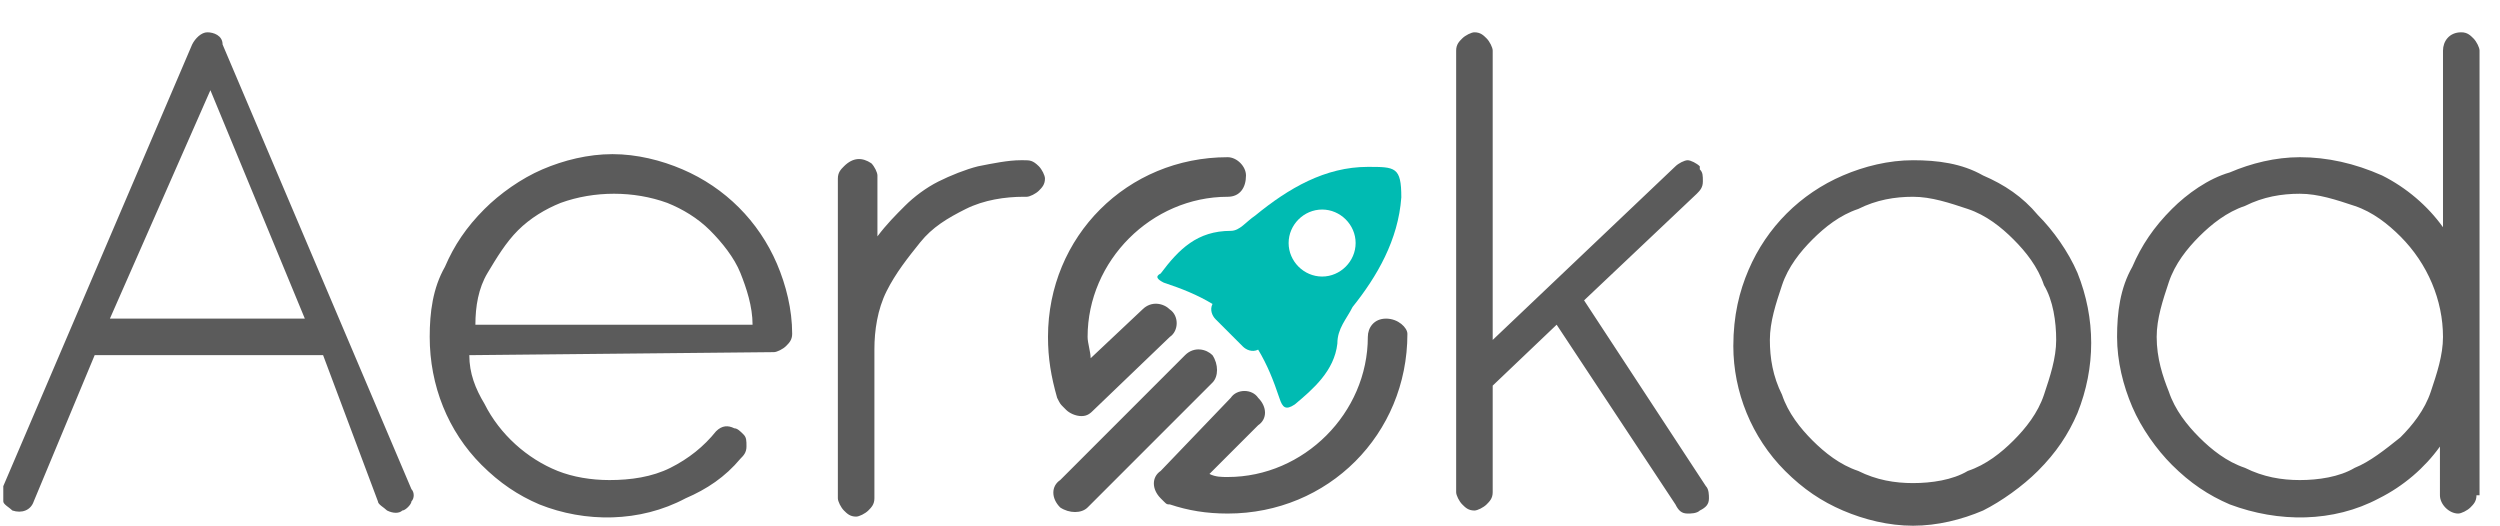 <svg width="76" height="16" viewBox="0 0 76 16" fill="none" xmlns="http://www.w3.org/2000/svg">
<path d="M65.933 11.908C66.119 12.464 66.489 12.927 66.859 13.297C67.23 13.668 67.693 14.038 68.248 14.223C68.804 14.501 69.359 14.594 69.915 14.594C70.471 14.594 71.119 14.501 71.582 14.223C72.044 14.038 72.507 13.668 72.971 13.297C73.341 12.927 73.711 12.464 73.896 11.908C74.082 11.353 74.267 10.797 74.267 10.242C74.267 9.131 73.804 8.019 72.971 7.186C72.6 6.816 72.137 6.445 71.582 6.26C71.026 6.075 70.471 5.89 69.915 5.89C69.359 5.89 68.804 5.982 68.248 6.26C67.693 6.445 67.23 6.816 66.859 7.186C66.489 7.556 66.119 8.019 65.933 8.575C65.748 9.131 65.563 9.686 65.563 10.242C65.563 10.89 65.748 11.445 65.933 11.908ZM75.285 15.056C75.285 15.242 75.193 15.334 75.1 15.427C75.007 15.52 74.822 15.612 74.73 15.612C74.452 15.612 74.174 15.334 74.174 15.056V13.575C73.711 14.223 73.063 14.779 72.322 15.149C70.933 15.89 69.267 15.89 67.785 15.334C67.137 15.056 66.582 14.686 66.026 14.131C65.563 13.668 65.1 13.02 64.822 12.371C64.544 11.723 64.359 10.982 64.359 10.242C64.359 9.501 64.452 8.76 64.822 8.112C65.1 7.464 65.471 6.908 66.026 6.353C66.489 5.89 67.137 5.427 67.785 5.242C68.433 4.964 69.174 4.779 69.915 4.779C70.748 4.779 71.582 4.964 72.415 5.334C73.156 5.705 73.804 6.26 74.267 6.908V1.538C74.267 1.26 74.452 0.982 74.822 0.982C75.007 0.982 75.1 1.075 75.193 1.168C75.285 1.26 75.378 1.445 75.378 1.538V15.056H75.285ZM54.174 12.001C54.359 12.556 54.73 13.02 55.1 13.39C55.471 13.76 55.933 14.131 56.489 14.316C57.044 14.594 57.6 14.686 58.156 14.686C58.711 14.686 59.359 14.594 59.822 14.316C60.378 14.131 60.841 13.76 61.211 13.39C61.582 13.02 61.952 12.556 62.137 12.001C62.322 11.445 62.508 10.89 62.508 10.334C62.508 9.779 62.415 9.131 62.137 8.668C61.952 8.112 61.582 7.649 61.211 7.279C60.841 6.908 60.378 6.538 59.822 6.353C59.267 6.168 58.711 5.982 58.156 5.982C57.6 5.982 57.044 6.075 56.489 6.353C55.933 6.538 55.471 6.908 55.1 7.279C54.73 7.649 54.359 8.112 54.174 8.668C53.989 9.223 53.804 9.779 53.804 10.334C53.804 10.89 53.896 11.445 54.174 12.001ZM53.156 8.205C53.711 6.908 54.73 5.89 56.026 5.334C56.674 5.056 57.415 4.871 58.156 4.871C58.896 4.871 59.637 4.964 60.285 5.334C60.933 5.612 61.489 5.982 61.952 6.538C62.415 7.001 62.878 7.649 63.156 8.297C63.711 9.686 63.711 11.168 63.156 12.556C62.878 13.205 62.508 13.76 61.952 14.316C61.489 14.779 60.841 15.242 60.285 15.52C59.637 15.797 58.896 15.982 58.156 15.982C57.415 15.982 56.674 15.797 56.026 15.52C55.378 15.242 54.822 14.871 54.267 14.316C53.248 13.297 52.693 11.908 52.693 10.52C52.693 9.594 52.878 8.853 53.156 8.205ZM48.156 9.131L51.859 14.779C51.952 14.871 51.952 15.056 51.952 15.149C51.952 15.334 51.859 15.427 51.674 15.52C51.582 15.612 51.396 15.612 51.304 15.612C51.119 15.612 51.026 15.52 50.933 15.334L47.322 9.871L45.378 11.723V14.964C45.378 15.149 45.285 15.242 45.193 15.334C45.1 15.427 44.915 15.52 44.822 15.52C44.637 15.52 44.544 15.427 44.452 15.334C44.359 15.242 44.267 15.056 44.267 14.964V1.538C44.267 1.353 44.359 1.26 44.452 1.168C44.544 1.075 44.73 0.982 44.822 0.982C45.008 0.982 45.1 1.075 45.193 1.168C45.285 1.26 45.378 1.445 45.378 1.538V10.334L50.933 5.056C51.026 4.964 51.211 4.871 51.304 4.871C51.396 4.871 51.582 4.964 51.674 5.056C51.674 5.056 51.674 5.056 51.674 5.149C51.767 5.242 51.767 5.334 51.767 5.519C51.767 5.705 51.674 5.797 51.582 5.89L48.156 9.131ZM26.674 7.186C26.952 6.816 27.23 6.538 27.508 6.26C27.785 5.982 28.156 5.705 28.526 5.519C28.896 5.334 29.359 5.149 29.73 5.056C30.193 4.964 30.656 4.871 31.026 4.871H31.119C31.304 4.871 31.396 4.871 31.582 5.056C31.674 5.149 31.767 5.334 31.767 5.427C31.767 5.612 31.674 5.705 31.582 5.797C31.489 5.89 31.304 5.982 31.211 5.982H31.119C30.563 5.982 29.915 6.075 29.359 6.353C28.804 6.631 28.341 6.908 27.971 7.371C27.6 7.834 27.23 8.297 26.952 8.853C26.674 9.408 26.582 10.056 26.582 10.612V15.149C26.582 15.334 26.489 15.427 26.396 15.52C26.304 15.612 26.119 15.705 26.026 15.705C25.841 15.705 25.748 15.612 25.656 15.52C25.563 15.427 25.471 15.242 25.471 15.149V5.427C25.471 5.242 25.563 5.149 25.656 5.056C25.933 4.779 26.211 4.779 26.489 4.964C26.582 5.056 26.674 5.242 26.674 5.334V7.186ZM22.878 9.871C22.878 9.316 22.693 8.76 22.508 8.297C22.322 7.834 21.952 7.371 21.582 7.001C21.211 6.631 20.748 6.353 20.285 6.168C19.267 5.797 18.063 5.797 17.044 6.168C16.582 6.353 16.119 6.631 15.748 7.001C15.378 7.371 15.1 7.834 14.822 8.297C14.544 8.76 14.452 9.316 14.452 9.871H22.878ZM14.267 10.797C14.267 11.353 14.452 11.816 14.73 12.279C15.193 13.205 16.026 13.945 16.952 14.316C17.415 14.501 17.971 14.594 18.526 14.594C19.174 14.594 19.822 14.501 20.378 14.223C20.933 13.945 21.396 13.575 21.767 13.112C21.952 12.927 22.137 12.927 22.322 13.02C22.415 13.02 22.508 13.112 22.6 13.205C22.693 13.297 22.693 13.39 22.693 13.575C22.693 13.76 22.6 13.853 22.508 13.945C22.044 14.501 21.489 14.871 20.841 15.149C19.452 15.89 17.785 15.89 16.396 15.334C15.748 15.056 15.193 14.686 14.637 14.131C13.619 13.112 13.063 11.723 13.063 10.242C13.063 9.501 13.156 8.76 13.526 8.112C13.804 7.464 14.174 6.908 14.73 6.353C15.193 5.89 15.841 5.427 16.489 5.149C17.137 4.871 17.878 4.686 18.619 4.686C19.359 4.686 20.1 4.871 20.748 5.149C22.044 5.705 23.063 6.723 23.619 8.019C23.896 8.668 24.082 9.408 24.082 10.149C24.082 10.334 23.989 10.427 23.896 10.52C23.804 10.612 23.619 10.705 23.526 10.705L14.267 10.797ZM3.341 9.686H9.267L6.396 2.742L3.341 9.686ZM9.822 10.797H2.878L1.026 15.242C0.933 15.52 0.656 15.612 0.378 15.52C0.285 15.427 0.1 15.334 0.1 15.242C0.1 15.056 0.1 14.964 0.1 14.779L5.841 1.353C5.933 1.168 6.119 0.982 6.304 0.982C6.489 0.982 6.767 1.075 6.767 1.353L12.508 14.871C12.6 14.964 12.6 15.149 12.508 15.242C12.508 15.334 12.322 15.52 12.23 15.52C12.137 15.612 11.952 15.612 11.767 15.52C11.674 15.427 11.489 15.334 11.489 15.242L9.822 10.797ZM36.859 10.797C36.674 10.612 36.304 10.52 36.026 10.797L32.23 14.594C31.952 14.779 31.952 15.149 32.23 15.427C32.508 15.612 32.878 15.612 33.063 15.427L36.859 11.631C37.044 11.445 37.044 11.075 36.859 10.797ZM42.137 9.686C41.767 9.686 41.582 9.964 41.582 10.242C41.582 12.556 39.637 14.501 37.322 14.501C37.137 14.501 36.952 14.501 36.767 14.408L38.248 12.927C38.526 12.742 38.526 12.371 38.248 12.094C38.063 11.816 37.6 11.816 37.415 12.094L35.285 14.316C35.008 14.501 35.008 14.871 35.285 15.149L35.378 15.242C35.471 15.334 35.471 15.334 35.563 15.334C36.119 15.52 36.674 15.612 37.322 15.612C40.378 15.612 42.785 13.205 42.785 10.149C42.785 9.964 42.508 9.686 42.137 9.686ZM32.322 12.371L32.415 12.464C32.508 12.556 32.693 12.649 32.878 12.649C33.063 12.649 33.156 12.556 33.248 12.464L35.563 10.242C35.841 10.056 35.841 9.594 35.563 9.408C35.378 9.223 35.008 9.131 34.73 9.408L33.156 10.89C33.156 10.705 33.063 10.427 33.063 10.242C33.063 7.927 35.008 5.982 37.322 5.982C37.693 5.982 37.878 5.705 37.878 5.334C37.878 5.056 37.6 4.779 37.322 4.779C34.267 4.779 31.859 7.186 31.859 10.242C31.859 10.89 31.952 11.445 32.137 12.094C32.23 12.279 32.23 12.279 32.322 12.371Z" fill="#5B5B5B"/>
<path d="M40.193 8.407C39.637 8.407 39.174 7.944 39.174 7.388C39.174 6.832 39.637 6.37 40.193 6.37C40.748 6.37 41.211 6.832 41.211 7.388C41.211 7.944 40.748 8.407 40.193 8.407ZM41.582 5.073C40.285 5.073 39.174 5.721 38.156 6.555C37.878 6.74 37.693 7.018 37.415 7.018C36.397 7.018 35.841 7.573 35.285 8.314C35.1 8.407 35.193 8.499 35.378 8.592C35.934 8.777 36.397 8.962 36.86 9.24C36.767 9.425 36.86 9.61 36.952 9.703L37.785 10.536C37.878 10.629 38.063 10.721 38.248 10.629C38.526 11.092 38.711 11.555 38.897 12.11C38.989 12.388 39.082 12.481 39.36 12.296C39.915 11.832 40.563 11.277 40.656 10.444C40.656 9.981 40.934 9.703 41.119 9.332C41.86 8.407 42.508 7.295 42.6 5.999C42.6 5.073 42.415 5.073 41.582 5.073Z" fill="#00BBB2"/>
</svg>
